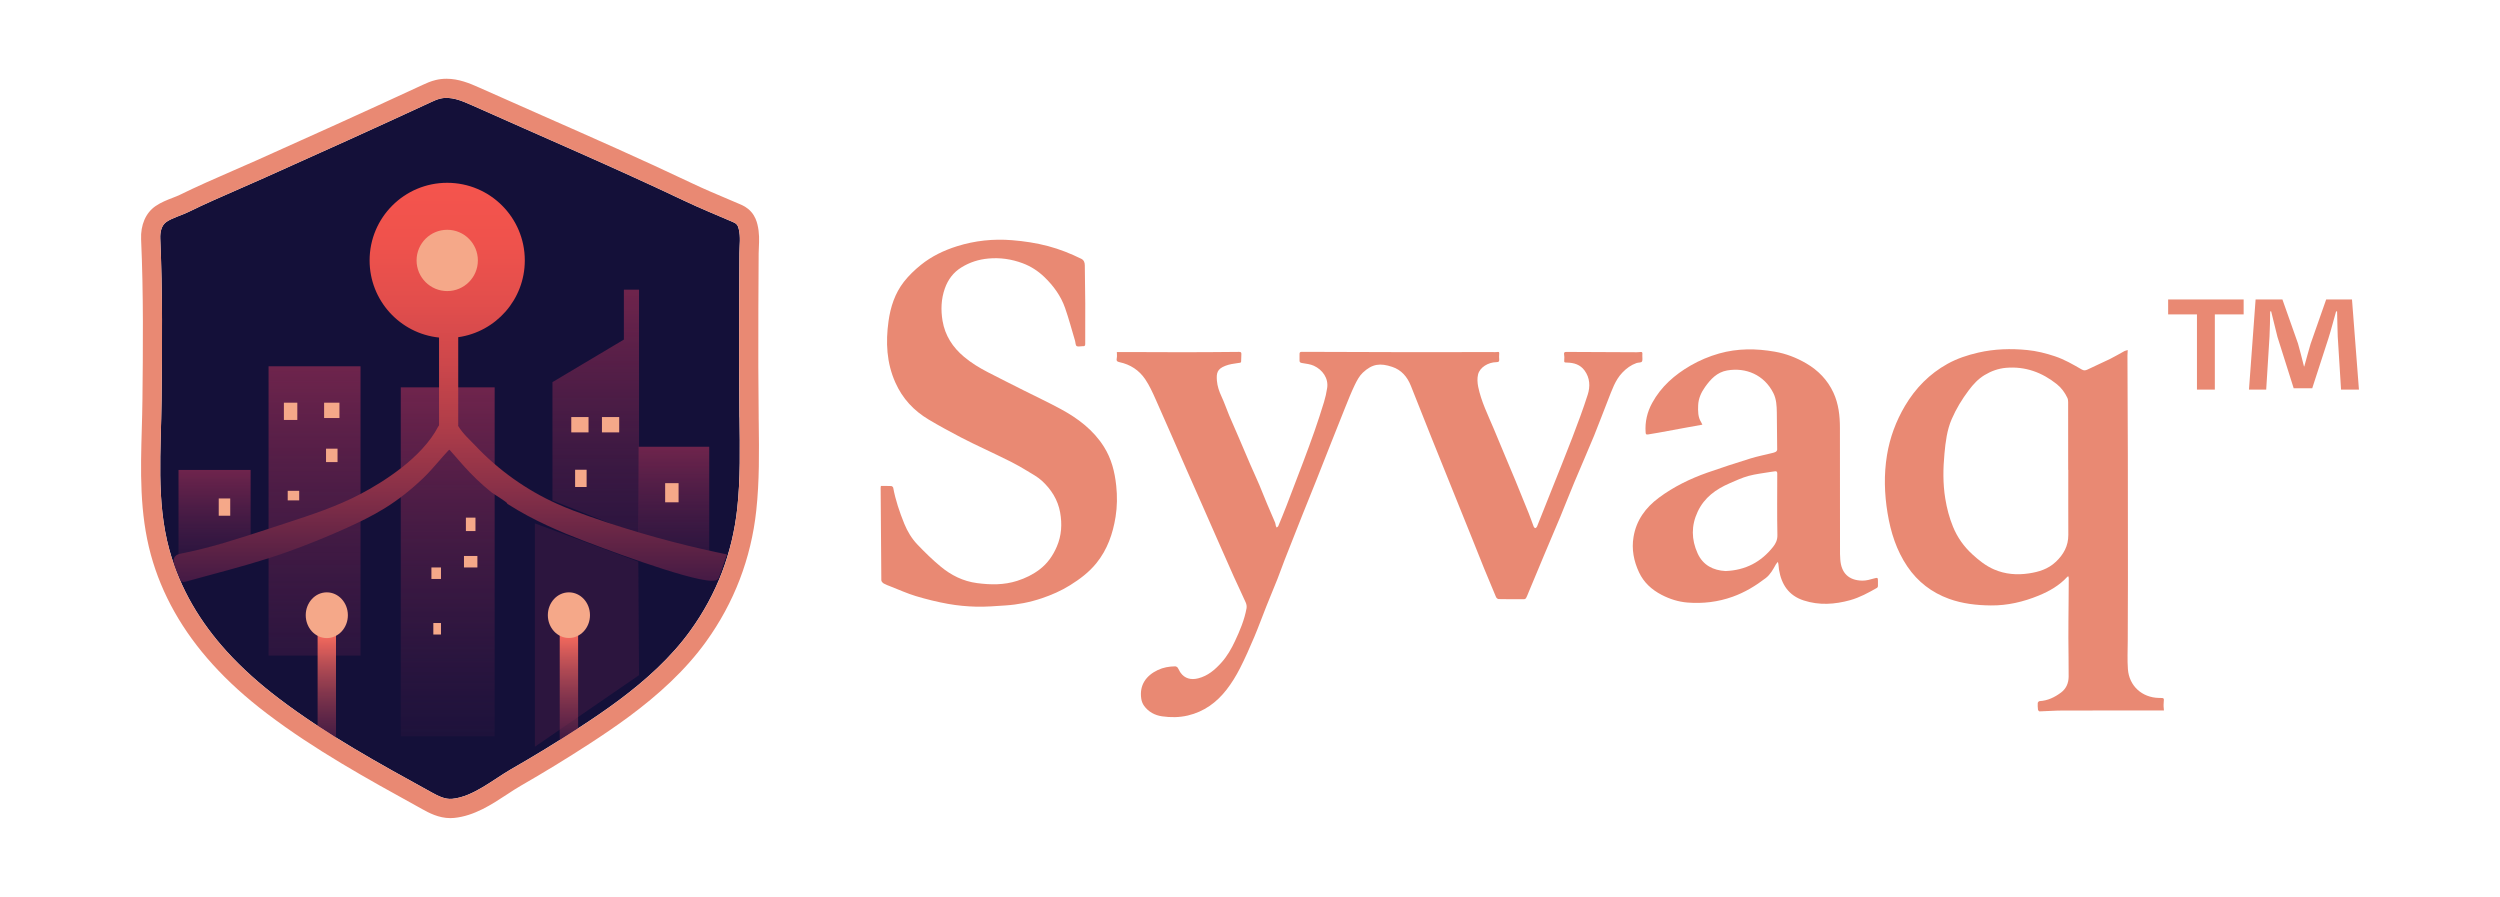 <?xml version="1.0" encoding="UTF-8"?>
<svg id="Layer_1" data-name="Layer 1" xmlns="http://www.w3.org/2000/svg" xmlns:xlink="http://www.w3.org/1999/xlink" viewBox="0 0 846 303.5">
  <defs>
    <style>
      .cls-1 {
        fill: url(#New_Gradient_Swatch_2-2);
      }

      .cls-2 {
        fill: url(#linear-gradient-2);
      }

      .cls-3 {
        fill: #441a45;
        opacity: .5;
      }

      .cls-4 {
        fill: #141039;
      }

      .cls-5 {
        fill: url(#New_Gradient_Swatch_2);
      }

      .cls-6 {
        fill: #e98973;
      }

      .cls-7 {
        fill: url(#New_Gradient_Swatch_3-2);
      }

      .cls-8 {
        fill: url(#New_Gradient_Swatch_3);
      }

      .cls-9 {
        fill: url(#New_Gradient_Swatch_2-3);
      }

      .cls-10 {
        fill: #f5a889;
      }

      .cls-11 {
        fill: url(#linear-gradient-3);
      }

      .cls-12 {
        fill: url(#linear-gradient);
      }
    </style>
    <linearGradient id="New_Gradient_Swatch_2" data-name="New Gradient Swatch 2" x1="72.61" y1="188.14" x2="72.61" y2="159.03" gradientUnits="userSpaceOnUse">
      <stop offset="0" stop-color="#441a45" stop-opacity=".5"/>
      <stop offset=".99" stop-color="#6e244c"/>
    </linearGradient>
    <linearGradient id="linear-gradient" x1="106.44" y1="221.85" x2="106.44" y2="123.95" gradientUnits="userSpaceOnUse">
      <stop offset="0" stop-color="#441a45" stop-opacity=".5"/>
      <stop offset="1" stop-color="#6e244c"/>
    </linearGradient>
    <linearGradient id="linear-gradient-2" x1="151.5" y1="249.17" x2="151.5" y2="131.08" gradientUnits="userSpaceOnUse">
      <stop offset="0" stop-color="#441a45" stop-opacity=".2"/>
      <stop offset=".99" stop-color="#6e244c"/>
    </linearGradient>
    <linearGradient id="New_Gradient_Swatch_2-2" data-name="New Gradient Swatch 2" x1="228.01" x2="228.01" y2="151.18" xlink:href="#New_Gradient_Swatch_2"/>
    <linearGradient id="New_Gradient_Swatch_2-3" data-name="New Gradient Swatch 2" x1="201.6" y1="181" x2="201.6" y2="98.03" xlink:href="#New_Gradient_Swatch_2"/>
    <linearGradient id="linear-gradient-3" x1="152.38" y1="196.97" x2="152.38" y2="61.87" gradientUnits="userSpaceOnUse">
      <stop offset="0" stop-color="#441a45"/>
      <stop offset=".07" stop-color="#592145"/>
      <stop offset=".23" stop-color="#883048"/>
      <stop offset=".39" stop-color="#af3d49"/>
      <stop offset=".55" stop-color="#cd474b"/>
      <stop offset=".7" stop-color="#e24e4c"/>
      <stop offset=".85" stop-color="#ef524c"/>
      <stop offset=".99" stop-color="#f4544d"/>
    </linearGradient>
    <linearGradient id="New_Gradient_Swatch_3" data-name="New Gradient Swatch 3" x1="110.59" y1="251.12" x2="110.59" y2="214.53" gradientUnits="userSpaceOnUse">
      <stop offset="0" stop-color="#6e244c" stop-opacity=".5"/>
      <stop offset=".99" stop-color="#f56a5d"/>
    </linearGradient>
    <linearGradient id="New_Gradient_Swatch_3-2" data-name="New Gradient Swatch 3" x1="192.52" x2="192.52" y2="214.63" xlink:href="#New_Gradient_Swatch_3"/>
  </defs>
  <g>
    <path class="cls-4" d="m250.25,141.26c.12,10.28.34,20.59-.77,30.81-1.64,15.1-6.94,28.99-15.84,41.31-3.29,4.58-7.09,8.78-11.17,12.67-8.06,7.69-17.19,14.15-26.51,20.2-7.54,4.9-15.21,9.59-23.01,14.06-6.01,3.45-12.84,9.34-19.92,10.02-2.47.24-4.82-1-7-2.2-17.78-9.8-35.56-19.51-51.76-31.83-6.36-4.83-12.27-10.08-17.51-15.83-8.9-9.8-15.8-21.1-19.45-34.43-4.52-16.45-2.81-33.8-2.63-50.66.19-18.22.36-36.46-.45-54.66-.09-2.09.36-4.45,2.09-5.64,2.01-1.38,5.14-2.21,7.39-3.32,2.86-1.41,5.75-2.75,8.66-4.05,5.65-2.55,11.37-4.96,17.02-7.5,18.86-8.44,37.68-16.94,56.43-25.63,1.02-.47,2.05-.95,3.14-1.21,3.57-.86,7.24.68,10.59,2.18,23.97,10.72,48.17,21.06,71.89,32.33,5.38,2.56,10.91,4.81,16.38,7.16.55.23,1.13.49,1.52.95.36.42.53.95.65,1.48.68,2.74.25,5.39.23,8.16-.04,6.24-.08,12.48-.1,18.72-.05,12.29-.04,24.59.11,36.89Z"/>
    <g>
      <polygon class="cls-5" points="60.41 188.14 60.41 159.03 84.81 159.03 84.81 181.29 60.41 188.14"/>
      <rect class="cls-12" x="90.88" y="123.95" width="31.12" height="97.9"/>
      <rect class="cls-2" x="135.62" y="131.08" width="31.77" height="118.09"/>
      <rect class="cls-1" x="216.01" y="151.18" width="23.99" height="36.96"/>
      <g>
        <polygon class="cls-9" points="211.12 98.03 211.12 114.91 186.95 129.31 186.95 131.08 186.95 169.37 216.25 181 216.25 131.08 216.25 98.03 211.12 98.03"/>
        <polygon class="cls-3" points="181 177.11 181 252.7 216.25 228.47 216.01 190.08 181 177.11"/>
      </g>
      <path class="cls-11" d="m244.75,187.36c-15.34-3.18-30.62-7.44-45.41-12.64-3.27-1.15-7.11-2.55-10.84-4.23-10.31-4.63-19.85-11.42-27.6-19.64-1.65-1.76-4.34-4.1-5.92-6.81h.08v-29.93c12.74-1.81,22.53-12.75,22.53-25.99,0-14.5-11.76-26.26-26.26-26.26s-26.26,11.76-26.26,26.26c0,13.57,10.3,24.74,23.5,26.11v29.73c-.11.12-.2.24-.27.37-5.57,10.75-18.92,18.95-26.38,22.88-7.92,4.17-16.59,7.01-24.97,9.75l-6.23,2.04c-9.66,3.16-19.64,6.42-29.78,8.4-.96.19-1.61.62-1.95,1.28-.71,1.38.16,3.29,1.01,5.13.37.81.73,1.58.87,2.17.15.61.61.98,1.23.98.17,0,.35-.03.55-.08,2.91-.81,5.82-1.6,8.72-2.38,8.45-2.28,17.19-4.64,25.64-7.65,6.9-2.46,13.78-5.24,20.45-8.27,3.9-1.77,8.49-3.95,12.87-6.68,4.42-2.75,8.76-6.15,12.88-10.1,1.85-1.77,3.51-3.69,5.13-5.55,1.08-1.25,2.2-2.54,3.35-3.76.26-.27.35-.3.37-.3.04,0,.12.07.33.3l.48.56c2.66,3.08,5.41,6.26,8.42,9.14,1.67,1.6,3.37,3.09,5.06,4.44.21.17.7.48,1.53,1.02,1.08.69,3.26,2.09,3.73,2.6v.19l.3.19c8.58,5.51,18.01,9.43,25.28,12.24,3.62,1.4,35.62,13.66,43.72,13.66h.01c.49,0,1.91,0,2.3-.98.78-1.96,1.47-4,2.13-5.96l.67-1.98-1.28-.26Z"/>
      <g>
        <rect class="cls-10" x="193.32" y="141.13" width="5.84" height="5.19"/>
        <rect class="cls-10" x="203.7" y="141.13" width="5.84" height="5.19"/>
        <rect class="cls-10" x="194.62" y="158.96" width="3.89" height="5.84"/>
        <rect class="cls-10" x="225.09" y="163.5" width="4.54" height="6.48"/>
      </g>
      <g>
        <rect class="cls-10" x="157.66" y="175.17" width="3.24" height="4.54"/>
        <rect class="cls-10" x="157.01" y="188.14" width="4.54" height="3.89"/>
        <rect class="cls-10" x="145.99" y="192.03" width="3.24" height="3.89"/>
        <rect class="cls-10" x="146.64" y="210.83" width="2.59" height="3.89"/>
      </g>
      <g>
        <rect class="cls-10" x="110.33" y="151.83" width="3.89" height="4.54"/>
        <rect class="cls-10" x="97.36" y="166.09" width="3.89" height="3.24"/>
        <rect class="cls-10" x="109.68" y="136.27" width="5.19" height="5.19"/>
        <rect class="cls-10" x="96.07" y="136.27" width="4.54" height="5.84"/>
      </g>
      <rect class="cls-10" x="74.02" y="168.68" width="3.89" height="5.84"/>
      <g>
        <rect class="cls-8" x="107.48" y="214.53" width="6.22" height="36.59"/>
        <ellipse class="cls-10" cx="110.59" cy="208.19" rx="7.13" ry="7.74"/>
      </g>
      <circle class="cls-10" cx="151.34" cy="88.13" r="10.37"/>
      <g>
        <rect class="cls-7" x="189.41" y="214.63" width="6.22" height="36.49"/>
        <ellipse class="cls-10" cx="192.52" cy="208.17" rx="7.13" ry="7.72"/>
      </g>
    </g>
    <path class="cls-6" d="m256.74,141.18c-.13-10.79-.16-22.48-.11-36.79.03-6.23.06-12.47.1-18.7,0-.62.04-1.28.07-1.97.1-2.29.23-4.88-.49-7.79-.27-1.08-.77-2.69-2.04-4.16-1.38-1.61-3.01-2.31-3.89-2.68-1.3-.56-2.61-1.11-3.92-1.67-4.06-1.71-8.25-3.49-12.23-5.38-16.72-7.96-33.93-15.54-50.57-22.88-7.04-3.11-14.32-6.32-21.46-9.51-3.38-1.52-7.03-3-11.1-3-1.24,0-2.46.14-3.63.42-1.74.41-3.2,1.09-4.38,1.63-20.09,9.32-39.76,18.17-56.35,25.6-2.68,1.2-5.43,2.4-8.1,3.55-2.92,1.28-5.96,2.6-8.94,3.94-3.43,1.54-6.25,2.87-8.86,4.15-.61.3-1.46.63-2.35.98-1.87.72-3.98,1.54-5.84,2.81-3.33,2.28-5.11,6.39-4.9,11.27.83,18.5.63,37.52.45,54.31-.03,3.25-.13,6.62-.22,9.87-.4,13.98-.8,28.42,3.08,42.58,3.66,13.35,10.7,25.82,20.91,37.07,5.25,5.79,11.26,11.24,18.37,16.64,16.12,12.25,33.85,22.03,51.01,31.49l1.55.86c2.19,1.21,5.5,3.03,9.5,3.03.42,0,.84-.02,1.25-.06,6.81-.66,12.74-4.55,17.97-7.99,1.61-1.06,3.14-2.06,4.55-2.87,7.86-4.51,15.7-9.3,23.32-14.25,8.53-5.54,18.46-12.36,27.45-20.94,4.62-4.4,8.64-8.97,11.96-13.57,9.52-13.21,15.26-28.15,17.02-44.41,1.08-9.93.96-19.9.84-29.55l-.03-2.04Zm-6.48.08c.12,10.28.34,20.59-.77,30.81-1.64,15.1-6.94,28.99-15.84,41.31-3.29,4.58-7.09,8.78-11.17,12.67-8.06,7.69-17.19,14.15-26.51,20.2-7.54,4.9-15.21,9.59-23.01,14.06-6.01,3.45-12.84,9.34-19.92,10.02-2.47.24-4.82-1-7-2.2-17.78-9.8-35.56-19.51-51.76-31.83-6.36-4.83-12.27-10.08-17.51-15.83-8.9-9.8-15.8-21.1-19.45-34.43-4.52-16.45-2.81-33.8-2.63-50.66.19-18.22.36-36.46-.45-54.66-.09-2.09.36-4.45,2.09-5.64,2.01-1.38,5.14-2.21,7.39-3.32,2.86-1.41,5.75-2.75,8.66-4.05,5.65-2.55,11.37-4.96,17.02-7.5,18.86-8.44,37.68-16.94,56.43-25.63,1.02-.47,2.05-.95,3.14-1.21,3.57-.86,7.24.68,10.59,2.18,23.97,10.72,48.17,21.06,71.89,32.33,5.38,2.56,10.91,4.81,16.38,7.16.55.23,1.13.49,1.52.95.36.42.53.95.65,1.48.68,2.74.25,5.39.23,8.16-.04,6.24-.08,12.48-.1,18.72-.05,12.29-.04,24.59.11,36.89Z"/>
  </g>
  <g>
    <path class="cls-6" d="m377.72,164.29c-.49-4.66-1.62-9.08-4.13-13.07-3.59-5.72-8.81-9.64-14.62-12.79-4.13-2.24-8.4-4.23-12.6-6.35-4.01-2.02-8.03-4.03-12.02-6.09-2.87-1.48-5.63-3.15-8.12-5.24-3.84-3.22-6.42-7.19-7.27-12.16-.62-3.7-.49-7.41.78-10.99,1.06-2.99,2.86-5.42,5.6-7.11,2.8-1.73,5.82-2.7,9.1-3,4-.38,7.85.2,11.57,1.57,2.78,1.03,5.24,2.6,7.43,4.71,3.1,3,5.56,6.39,6.98,10.44,1.27,3.63,2.26,7.37,3.36,11.06.19.62.14,1.52.54,1.82.42.31,1.26.07,1.92.07.09,0,.18,0,.27,0,.54.03.73-.2.73-.76-.01-4.62.04-9.24.01-13.86-.02-4.23-.1-8.46-.15-12.69,0-.97-.27-1.81-1.19-2.27-3.6-1.77-7.33-3.26-11.21-4.29-4-1.06-8.09-1.68-12.22-2.01-6.35-.51-12.56.14-18.61,2.04-4.42,1.39-8.62,3.39-12.24,6.32-2.1,1.7-4.1,3.6-5.76,5.73-3.02,3.89-4.53,8.48-5.2,13.34-.98,7.11-.68,14.02,2.32,20.75,2.43,5.45,6.24,9.51,11.24,12.5,3.56,2.14,7.24,4.1,10.91,6.04,2.6,1.38,5.29,2.62,7.95,3.9,3.01,1.46,6.05,2.86,9.04,4.38,1.88.95,3.71,2,5.51,3.1,1.7,1.03,3.49,2,4.94,3.32,3.15,2.89,5.4,6.43,6.17,10.72.7,3.92.49,7.78-1.12,11.54-1.31,3.07-3.17,5.71-5.8,7.72-2.28,1.75-4.84,2.99-7.61,3.88-4.5,1.44-9.01,1.37-13.61.76-4.7-.62-8.77-2.66-12.33-5.63-2.76-2.28-5.33-4.81-7.81-7.4-1.94-2.03-3.41-4.47-4.47-7.08-1.59-3.94-2.96-7.96-3.74-12.16-.04-.23-.41-.55-.65-.57-1.16-.06-2.34-.03-3.52-.03-.04.27-.08.41-.08.56.06,10.45.12,20.91.23,31.36,0,.37.45.87.83,1.09.73.42,1.54.69,2.32,1,2.83,1.1,5.61,2.38,8.51,3.25,3.6,1.08,7.27,1.99,10.96,2.65,3.14.56,6.35.86,9.54.94,3.28.08,6.57-.21,9.85-.42,4.17-.27,8.26-1.07,12.21-2.4,3.36-1.13,6.62-2.54,9.67-4.45,3.33-2.08,6.37-4.36,8.88-7.45,3.74-4.62,5.58-9.97,6.5-15.68.56-3.49.59-7.03.22-10.57Z"/>
    <path class="cls-6" d="m377.89,119.13c1.13,0,2.33,0,3.52,0,6.28.02,12.57.07,18.85.06,6.34,0,12.69-.05,19.03-.11.61,0,.83.16.79.75-.04.6-.07,1.21-.06,1.81,0,1.18,0,1.07-1.12,1.22-1.45.2-2.95.41-4.29.95-2.74,1.08-3.01,2.45-2.81,5.02.15,1.86.76,3.63,1.56,5.35.97,2.07,1.69,4.24,2.57,6.35,1,2.39,2.07,4.75,3.09,7.13,1.37,3.18,2.71,6.37,4.08,9.54,1.01,2.32,2.08,4.62,3.07,6.94.92,2.16,1.77,4.35,2.67,6.52.87,2.08,1.79,4.14,2.67,6.22.14.32.12.7.22,1.04.06.21.19.4.29.6.18-.16.46-.28.54-.48.97-2.34,1.94-4.68,2.85-7.04,1.89-4.89,3.76-9.79,5.61-14.7,1.3-3.47,2.6-6.94,3.82-10.44,1.13-3.24,2.2-6.51,3.2-9.8.47-1.55.83-3.16,1.07-4.76.5-3.28-1.54-6.16-4.51-7.53-1.19-.55-2.6-.67-3.92-.91-.54-.1-.94-.18-.92-.84.02-.72.03-1.44,0-2.15-.02-.56.13-.81.76-.81,12.2.05,24.41.1,36.61.11,9.33.01,18.67-.02,28-.03.42,0,.85.06,1.26,0,.92-.13,1.01-.06.93.83-.04.51-.05,1.02,0,1.53.07.74-.07,1.05-.96,1.06-2.75.03-5.61,1.75-6.19,4.17-.32,1.32-.22,2.83.05,4.18,1.02,4.97,3.29,9.49,5.24,14.13,1.3,3.08,2.57,6.17,3.86,9.25,1.16,2.78,2.34,5.54,3.49,8.32,1.53,3.73,3.05,7.46,4.55,11.2.58,1.45,1.08,2.94,1.64,4.4.08.22.39.53.54.5.23-.05.49-.31.59-.54,1.6-3.97,3.17-7.94,4.75-11.92,2.39-6.02,4.84-12.02,7.16-18.08,1.85-4.84,3.68-9.7,5.25-14.64.87-2.75.77-5.61-1.07-8.14-1.48-2.03-3.59-2.64-5.93-2.69-.96-.02-1.02-.05-.95-1.01.05-.56.05-1.14-.05-1.7-.1-.63.05-.9.72-.9,7.94.04,15.88.08,23.83.11.21,0,.42,0,.63-.03,1.37-.14,1.36-.14,1.29,1.2-.04.69.18,1.55-.16,2.01-.28.39-1.23.26-1.83.48-1.84.66-3.37,1.77-4.74,3.2-2.52,2.62-3.55,5.99-4.85,9.22-1.62,4.06-3.11,8.17-4.77,12.22-2.16,5.24-4.45,10.43-6.64,15.66-1.63,3.89-3.16,7.83-4.77,11.73-1.8,4.34-3.67,8.66-5.49,12.99-1.77,4.22-3.52,8.45-5.29,12.68-.25.61-.48,1.24-.8,1.82-.11.2-.45.39-.68.39-2.87.02-5.74.02-8.61-.04-.31,0-.76-.39-.89-.71-1.37-3.21-2.71-6.44-4.03-9.68-1.34-3.29-2.63-6.6-3.96-9.9-2.09-5.2-4.19-10.4-6.29-15.6-2.55-6.32-5.11-12.64-7.64-18.96-2.31-5.77-4.59-11.54-6.88-17.31-1.21-3.04-3.2-5.4-6.34-6.43-4-1.32-6.67-1.09-9.93,1.97-1.19,1.12-2.02,2.72-2.75,4.22-1.2,2.49-2.21,5.08-3.25,7.65-1.66,4.11-3.29,8.24-4.92,12.36-1.61,4.06-3.2,8.13-4.81,12.19-1.53,3.83-3.09,7.65-4.62,11.49-2.04,5.13-4.07,10.25-6.08,15.39-.83,2.13-1.58,4.3-2.42,6.43-1.25,3.16-2.58,6.3-3.84,9.46-1.36,3.42-2.61,6.88-4.04,10.26-1.53,3.6-3.1,7.2-4.88,10.67-1.27,2.48-2.75,4.9-4.46,7.11-3.37,4.35-7.62,7.48-13.11,8.78-2.91.69-5.83.7-8.72.29-2.43-.34-4.62-1.49-6.11-3.55-.49-.68-.84-1.56-.96-2.4-.7-4.67,1.69-7.86,5.59-9.72,1.85-.88,3.84-1.22,5.88-1.25.29,0,.68.22.86.46.38.54.6,1.19.99,1.72,1.38,1.93,3.48,2.51,5.95,1.88,3.29-.84,5.68-2.91,7.87-5.35,1.94-2.16,3.36-4.66,4.57-7.24,1.68-3.56,3.21-7.22,3.92-11.13.11-.61-.02-1.35-.27-1.92-1.29-2.92-2.69-5.79-4.01-8.71-1.64-3.63-3.23-7.27-4.83-10.91-2.07-4.69-4.12-9.38-6.19-14.07-1.62-3.67-3.26-7.33-4.87-11-3.52-8.01-6.99-16.03-10.56-24.02-1.05-2.36-2.13-4.75-3.57-6.88-2.06-3.04-5.03-4.99-8.69-5.76-.81-.17-1.13-.46-.93-1.35.15-.65.03-1.36.03-2.12Z"/>
    <path class="cls-6" d="m576.09,143.71c-1.86.34-3.63.65-5.4.97-3.17.58-6.34,1.18-9.51,1.75-1.19.22-2.38.38-3.57.6-.61.11-.7-.22-.73-.71-.26-3.54.53-6.87,2.2-9.94,3.02-5.54,7.59-9.54,12.99-12.67,3.07-1.77,6.3-3.13,9.72-4.1,6.24-1.75,12.48-1.71,18.82-.6,3.81.67,7.31,2.03,10.61,3.95,4.07,2.37,7.24,5.64,9.22,9.93,1.72,3.74,2.19,7.75,2.19,11.83,0,14.26.01,28.52.03,42.77,0,.6.05,1.21.09,1.81.31,4.58,2.8,7.09,7.4,7.19,1.38.03,2.79-.39,4.14-.77,1.05-.29,1.22-.26,1.21.85,0,.6.03,1.2,0,1.8-.01.2-.16.46-.32.56-2.91,1.65-5.85,3.27-9.09,4.17-5.2,1.44-10.45,1.8-15.69.1-5.09-1.64-7.56-5.4-8.39-10.46-.13-.81-.1-1.64-.36-2.6-.24.29-.52.54-.7.86-.94,1.69-1.85,3.41-3.42,4.62-3.44,2.64-7.1,4.85-11.21,6.32-4.97,1.78-10.1,2.38-15.31,1.96-3.04-.25-5.94-1.17-8.69-2.59-3.38-1.75-6.06-4.19-7.68-7.65-1.77-3.79-2.55-7.79-1.85-11.97.94-5.65,4.08-9.92,8.57-13.26,5-3.72,10.56-6.43,16.42-8.5,4.83-1.7,9.7-3.27,14.59-4.79,2.39-.74,4.86-1.21,7.28-1.82.44-.11.9-.21,1.28-.43.23-.13.47-.49.47-.74-.02-4.17-.07-8.33-.12-12.5-.03-2.28-.13-4.56-1.17-6.63-3.1-6.19-9.32-8.76-15.64-7.66-3.44.6-5.57,2.94-7.47,5.59-1.32,1.85-2.25,3.92-2.34,6.19-.07,1.96-.11,3.98,1.02,5.76.15.24.26.52.4.8Zm7.85,49.53c6.76-.27,12.02-3.07,16.07-8.18.91-1.15,1.5-2.36,1.46-4.02-.14-6.94-.06-13.89-.05-20.83,0-.6-.24-.83-.84-.71-.47.09-.96.12-1.43.2-2.49.43-5.02.69-7.45,1.35-2.19.6-4.29,1.58-6.39,2.49-4.65,2.02-8.56,4.8-10.82,9.62-2.23,4.76-2.12,9.44-.03,14.07,1.83,4.07,5.33,5.79,9.48,6.01Z"/>
    <path class="cls-6" d="m732.19,237.72c.16-1.51.15-1.53-1.33-1.54-.09,0-.18,0-.27,0-5.73-.11-10.1-4.05-10.51-9.77-.23-3.18-.06-6.4-.05-9.6.02-7.1.06-14.2.06-21.3,0-13.78,0-27.55-.03-41.33-.02-11.27-.09-22.53-.13-33.8,0-.59.05-1.18.09-1.91-.43.13-.79.17-1.09.33-1.64.88-3.24,1.86-4.91,2.68-2.51,1.24-5.09,2.33-7.6,3.57-.71.35-1.25.39-1.93,0-2.95-1.7-5.89-3.42-9.15-4.5-3.04-1.01-6.14-1.79-9.33-2.1-5.56-.54-11.07-.39-16.55.87-3.65.84-7.18,2-10.42,3.8-6.1,3.38-10.85,8.24-14.39,14.22-3.05,5.16-5.12,10.73-6.09,16.65-1.08,6.55-.89,13.12.19,19.66,1.07,6.46,3,12.6,6.72,18.09,3.51,5.17,8.25,8.78,14.07,10.9,4.55,1.65,9.33,2.19,14.15,2.24,5.62.06,11.01-1.21,16.19-3.33,3.64-1.5,7.04-3.43,9.74-6.4.05-.05.16-.05.34-.1.04.25.11.47.11.69-.01,2.81-.04,5.61-.06,8.42-.03,3.93-.08,7.85-.07,11.78,0,4.35.13,8.7.09,13.05-.02,2.13-.81,4.04-2.57,5.36-2.16,1.61-4.52,2.76-7.28,2.91-.22.01-.59.39-.61.63-.05.75-.01,1.51.08,2.25.03.23.36.6.54.59,2.59-.07,5.18-.28,7.77-.29,8.49-.04,16.98-.02,25.47-.02,2.9,0,5.79,0,8.84,0-.04-.52-.1-.94-.11-1.35-.01-.45-.01-.9.04-1.35Zm-36.54-47.57c-2.57,2.44-5.75,3.39-9.08,3.89-4.02.6-8,.3-11.8-1.35-2.78-1.21-5.08-3.05-7.31-5.09-2.89-2.64-5.08-5.73-6.55-9.32-1.26-3.07-2.1-6.27-2.63-9.56-.83-5.08-.75-10.18-.27-15.26.37-3.94.84-7.91,2.45-11.63,1.52-3.51,3.48-6.73,5.78-9.78,1.51-2,3.16-3.81,5.31-5.11,2.25-1.36,4.68-2.24,7.3-2.47,6.51-.55,12.18,1.54,17.21,5.56,1.55,1.24,2.7,2.84,3.55,4.63.2.41.24.93.25,1.4.01,7.64.01,15.29.01,22.93h.04c0,7.34-.03,14.68.01,22.02.02,3.74-1.61,6.63-4.25,9.14Z"/>
  </g>
  <path class="cls-6" d="m759.25,101.35v5.04h-9.75v25.45h-6.05v-25.45h-9.75v-5.04h25.56Zm32.96,30.49l-1.12-17.94c-.11-2.35-.11-5.27-.22-8.52h-.34c-.78,2.69-1.68,6.28-2.58,9.08l-5.49,16.93h-6.28l-5.49-17.38c-.56-2.35-1.46-5.94-2.13-8.63h-.34c0,2.8-.11,5.72-.22,8.52l-1.12,17.94h-5.83l2.24-30.49h9.08l5.27,14.91c.67,2.35,1.23,4.6,2.02,7.73h.11c.78-2.8,1.46-5.38,2.13-7.62l5.27-15.02h8.74l2.35,30.49h-6.05Z"/>
</svg>